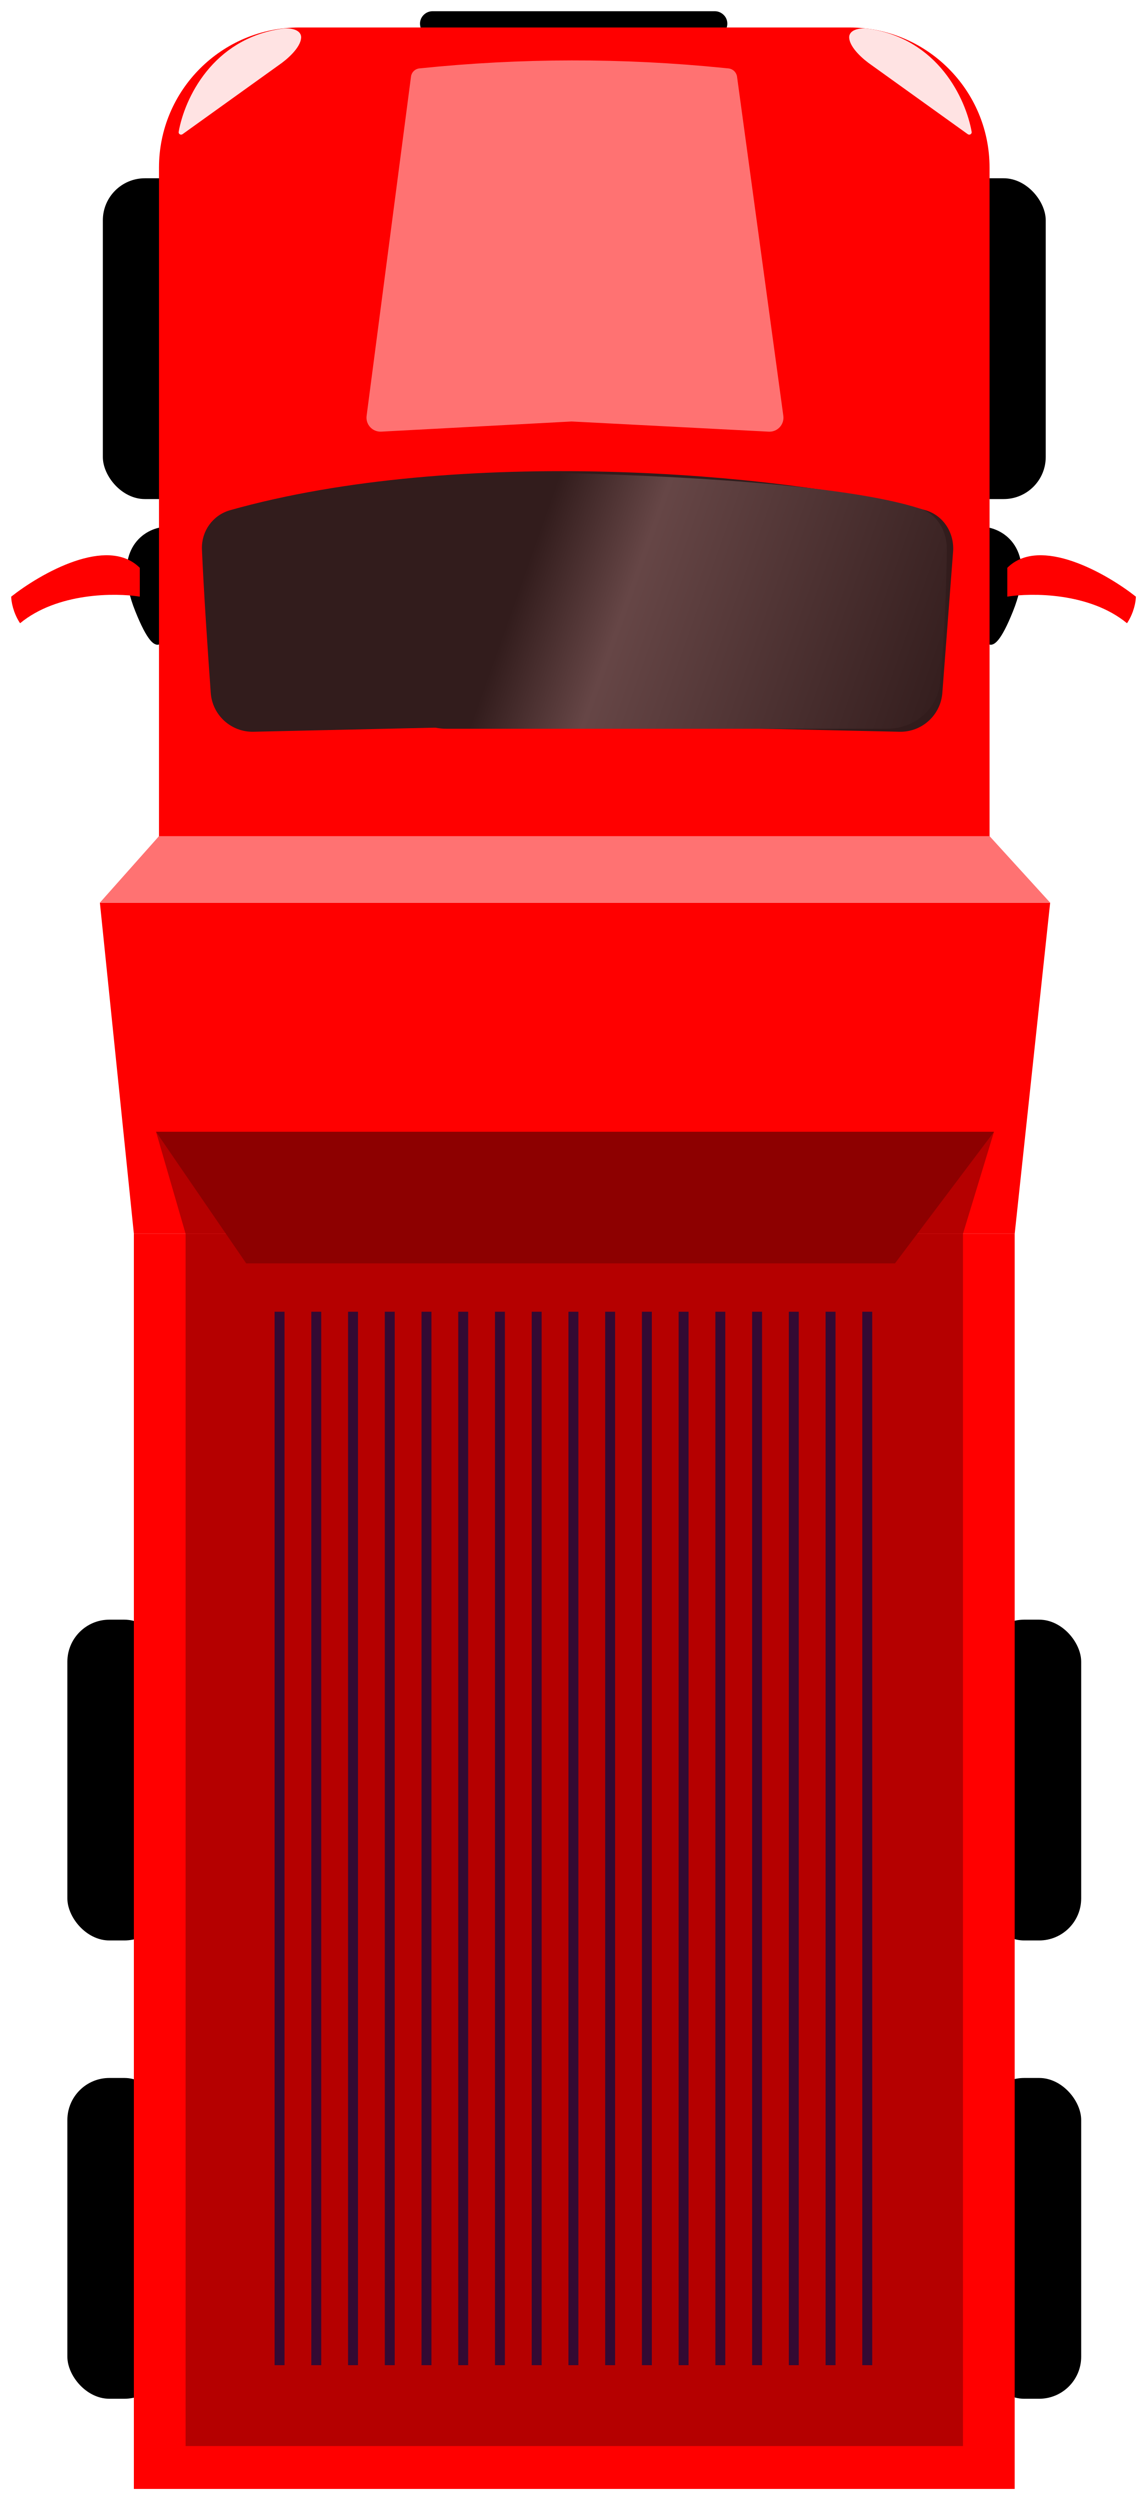 <svg width="409" height="892" viewBox="0 0 409 892" fill="none" xmlns="http://www.w3.org/2000/svg">
<path d="M255.089 4H154.388C153.324 4 152.295 4.378 151.485 5.067C148.306 7.769 150.217 12.967 154.388 12.967H255.089C259.34 12.967 261.204 7.603 257.87 4.967C257.078 4.341 256.098 4 255.089 4Z" fill="black"/>
<rect x="350.531" y="577.861" width="35.339" height="114.456" rx="15" fill="black"/>
<rect x="337.875" y="63.602" width="35.339" height="114.456" rx="15" fill="black"/>
<rect x="36.703" y="63.602" width="35.339" height="114.456" rx="15" fill="black"/>
<rect x="350.531" y="741.371" width="35.339" height="114.456" rx="15" fill="black"/>
<rect x="24.043" y="741.371" width="35.339" height="114.456" rx="15" fill="black"/>
<rect x="24.043" y="577.861" width="35.339" height="114.456" rx="15" fill="black"/>
<path d="M35.648 322.051H374.796L362.138 440.199H47.78L35.648 322.051Z" fill="#FF0000"/>
<path d="M361.08 217.879C369.519 196.781 358.619 189.572 352.114 188.605L350.531 217.879C350.531 226.67 352.641 238.977 361.08 217.879Z" fill="black" stroke="black"/>
<path d="M48.744 217.879C40.305 196.781 51.206 189.572 57.711 188.605L59.293 217.879C59.293 226.67 57.183 238.977 48.744 217.879Z" fill="black" stroke="black"/>
<path d="M56.742 59.803C56.742 32.188 79.128 9.803 106.742 9.803H303.167C330.781 9.803 353.167 32.188 353.167 59.803V298.843H56.742V59.803Z" fill="#FF0000"/>
<path d="M309.869 10.244C334.801 13.82 344.707 35.288 346.778 47.029C346.873 47.564 346.454 48.043 345.91 48.043C345.723 48.043 345.541 47.984 345.389 47.875L311.075 23.253C307.95 21.127 303.349 17.038 303.075 13.562C302.838 10.568 306.896 9.818 309.869 10.244Z" fill="#FFE3E3"/>
<path d="M100.674 10.244C75.742 13.82 65.836 35.288 63.765 47.029C63.67 47.564 64.089 48.043 64.633 48.043C64.82 48.043 65.002 47.984 65.153 47.875L99.468 23.253C102.593 21.127 107.194 17.038 107.468 13.562C107.705 10.568 103.647 9.818 100.674 10.244Z" fill="#FFE3E3"/>
<path d="M279.564 148.34L263.048 27.366C262.833 25.792 261.568 24.57 259.987 24.411L258.378 24.249C222.225 20.604 185.795 20.658 149.653 24.41C148.116 24.57 146.889 25.765 146.688 27.297L130.839 148.359C130.433 151.46 132.941 154.168 136.063 154.001L204.007 150.378L274.352 154.01C277.483 154.172 279.988 151.446 279.564 148.34Z" fill="#FF7272"/>
<path d="M75.217 247.221C74.193 232.925 72.696 210.9 72.07 196.035C71.797 189.559 75.917 183.776 82.156 182.02C163.819 159.037 277.998 168.501 329.87 181.911C336.521 183.63 340.673 189.976 340.152 196.826L336.316 247.22C335.711 255.168 328.994 261.255 321.025 261.077L204.958 258.493L90.47 261.074C82.501 261.253 75.787 255.171 75.217 247.221Z" fill="#321C1C"/>
<path d="M359.499 202.585C371.103 190.981 394.926 204.607 405.387 212.87C405.387 214.453 404.754 218.567 402.222 222.364C388.93 211.393 368.202 211.464 359.499 212.87V202.585Z" fill="#FF0000"/>
<path d="M49.888 202.585C38.284 190.981 14.461 204.607 4 212.87C4 214.453 4.633 218.567 7.165 222.364C20.456 211.393 41.185 211.464 49.888 212.87V202.585Z" fill="#FF0000"/>
<rect x="47.777" y="440.197" width="314.358" height="447.802" fill="#FF0000"/>
<rect x="66.238" y="440.197" width="277.437" height="432.506" fill="#B50000"/>
<path d="M55.691 403.805L66.24 440.198H343.677L354.753 403.805H206.014H55.691Z" fill="#B50000"/>
<path d="M55.691 403.805L87.866 450.747H319.415L354.753 403.805H206.014H55.691Z" fill="#8D0000"/>
<path d="M56.746 298.314L35.648 322.05H374.796L353.171 298.314H56.746Z" fill="#FF7272"/>
<path d="M181.58 171.738C149.579 193.983 141.7 223.954 141.959 244.696C142.073 253.8 150.203 260 159.308 260H316.684C326.399 260 334.629 253.006 335.541 243.334C336.618 231.923 337.647 215.91 337.927 196.298C338.021 189.734 334.724 183.538 328.482 181.507C301.515 172.736 238.857 169.467 192.373 168.599C188.535 168.527 184.732 169.547 181.58 171.738Z" fill="url(#paint0_linear_22_361)"/>
<path d="M90.5 846L88 466L319.5 465.807V846H90.5Z" fill="#B50000"/>
<rect x="98" y="468" width="3.543" height="375.847" fill="#090E44" fill-opacity="0.75"/>
<rect x="111.109" y="468" width="3.543" height="375.847" fill="#090E44" fill-opacity="0.75"/>
<rect x="124.219" y="468" width="3.543" height="375.847" fill="#090E44" fill-opacity="0.75"/>
<rect x="137.328" y="468" width="3.543" height="375.847" fill="#090E44" fill-opacity="0.75"/>
<rect x="150.438" y="468" width="3.543" height="375.847" fill="#090E44" fill-opacity="0.75"/>
<rect x="163.547" y="468" width="3.543" height="375.847" fill="#090E44" fill-opacity="0.75"/>
<rect x="176.656" y="468" width="3.543" height="375.847" fill="#090E44" fill-opacity="0.75"/>
<rect x="189.766" y="468" width="3.543" height="375.847" fill="#090E44" fill-opacity="0.75"/>
<rect x="202.875" y="468" width="3.543" height="375.847" fill="#090E44" fill-opacity="0.75"/>
<rect x="215.984" y="468" width="3.543" height="375.847" fill="#090E44" fill-opacity="0.75"/>
<rect x="229.094" y="468" width="3.543" height="375.847" fill="#090E44" fill-opacity="0.75"/>
<rect x="242.203" y="468" width="3.543" height="375.847" fill="#090E44" fill-opacity="0.75"/>
<rect x="255.312" y="468" width="3.543" height="375.847" fill="#090E44" fill-opacity="0.75"/>
<rect x="268.426" y="468" width="3.543" height="375.847" fill="#090E44" fill-opacity="0.75"/>
<rect x="281.531" y="468" width="3.543" height="375.847" fill="#090E44" fill-opacity="0.75"/>
<rect x="294.645" y="468" width="3.543" height="375.847" fill="#090E44" fill-opacity="0.75"/>
<rect x="307.75" y="468" width="3.543" height="375.847" fill="#090E44" fill-opacity="0.75"/>
<defs>
<linearGradient id="paint0_linear_22_361" x1="186.61" y1="206.023" x2="338.04" y2="259.893" gradientUnits="userSpaceOnUse">
<stop stop-color="#321C1C"/>
<stop offset="0.234" stop-color="#664646"/>
<stop offset="1" stop-color="#321C1C"/>
</linearGradient>
</defs>
</svg>
